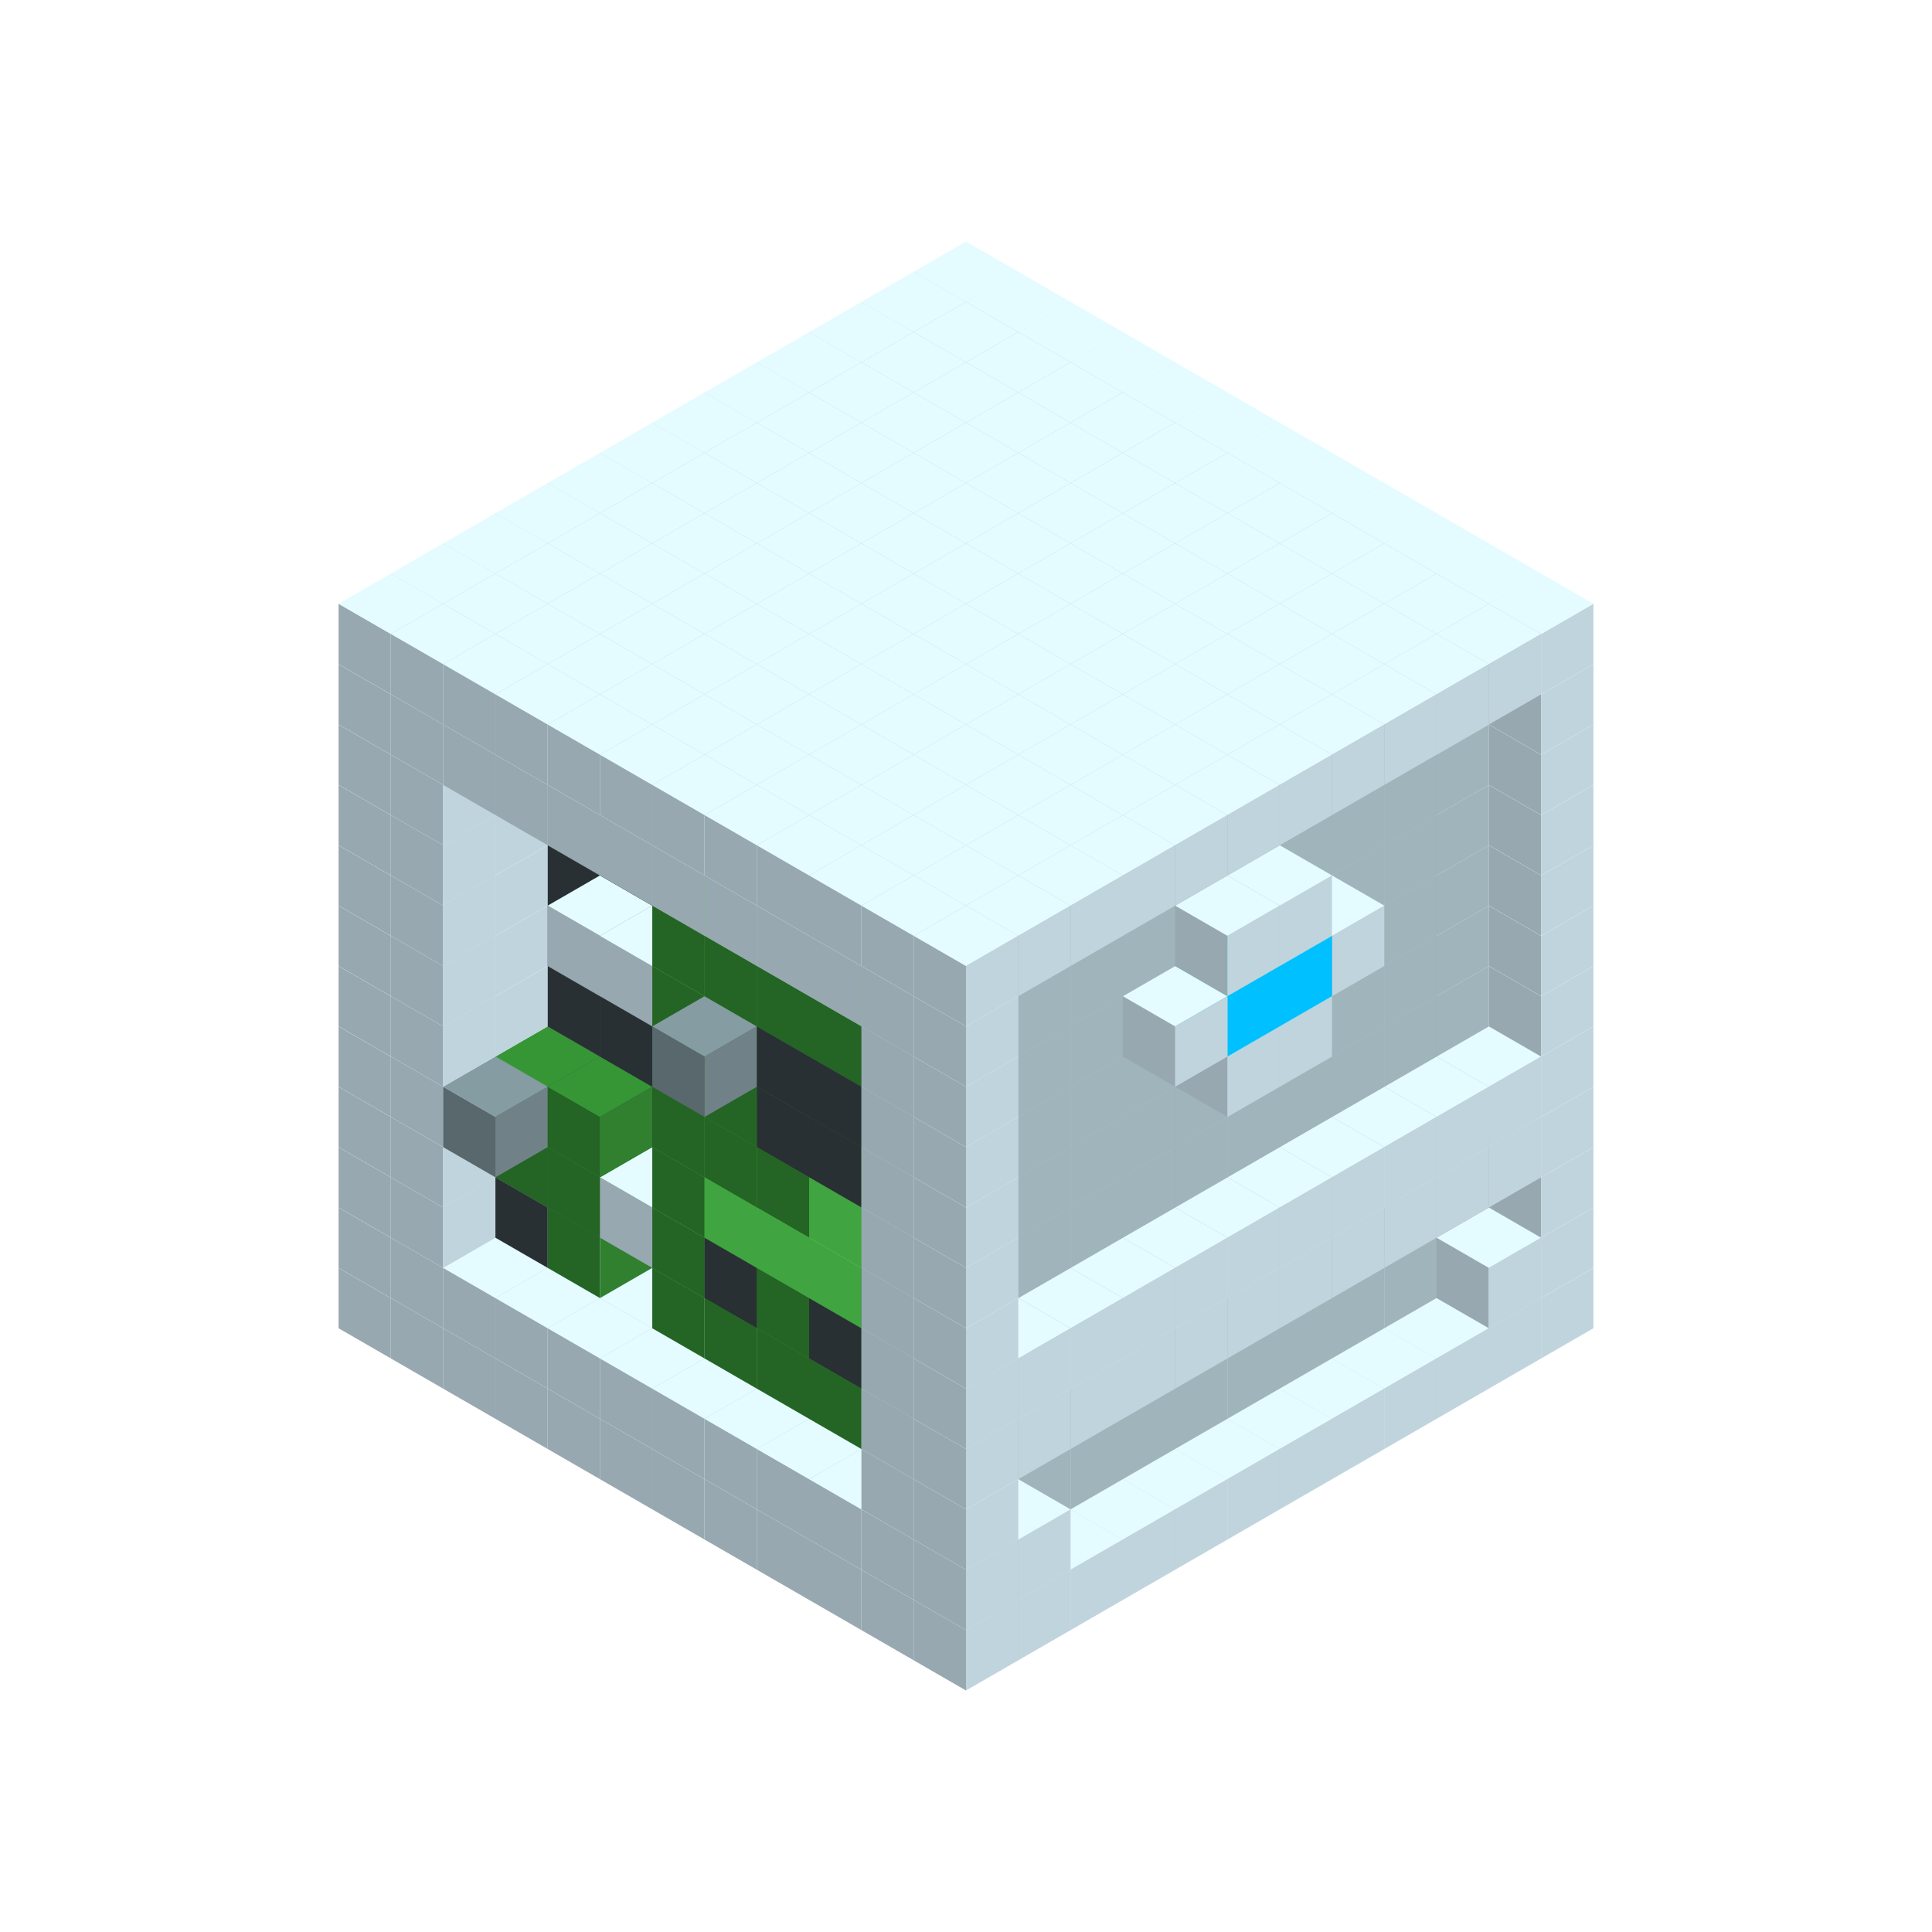 
<svg width='600' height='600' viewBox='4436371 5550000 3200000 3200000' xmlns='http://www.w3.org/2000/svg' xmlns:xlink='http://www.w3.org/1999/xlink'>
<use xlink:href='#v-0x00000129-1' transform='translate(983738,3600000)'/>
<use xlink:href='#v-0x00000129-1' transform='translate(1070341,3650000)'/>
<use xlink:href='#v-0x00000129-1' transform='translate(1156944,3700000)'/>
<use xlink:href='#v-0x00000129-1' transform='translate(1243547,3750000)'/>
<use xlink:href='#v-0x00000129-1' transform='translate(1330150,3800000)'/>
<use xlink:href='#v-0x00000129-1' transform='translate(1416753,3850000)'/>
<use xlink:href='#v-0x00000129-1' transform='translate(1503356,3900000)'/>
<use xlink:href='#v-0x00000129-1' transform='translate(1589959,3950000)'/>
<use xlink:href='#v-0x00000129-1' transform='translate(1676562,4000000)'/>
<use xlink:href='#v-0x00000129-1' transform='translate(1763165,4050000)'/>
<use xlink:href='#v-0x00000129-1' transform='translate(1849768,4100000)'/>
<use xlink:href='#v-0x00000129-1' transform='translate(2889004,3600000)'/>
<use xlink:href='#v-0x00000129-1' transform='translate(2802401,3650000)'/>
<use xlink:href='#v-0x00000129-1' transform='translate(2715798,3700000)'/>
<use xlink:href='#v-0x00000129-1' transform='translate(2629195,3750000)'/>
<use xlink:href='#v-0x00000129-1' transform='translate(2542592,3800000)'/>
<use xlink:href='#v-0x00000129-1' transform='translate(2455989,3850000)'/>
<use xlink:href='#v-0x00000129-1' transform='translate(2369386,3900000)'/>
<use xlink:href='#v-0x00000129-1' transform='translate(2282783,3950000)'/>
<use xlink:href='#v-0x00000129-1' transform='translate(2196180,4000000)'/>
<use xlink:href='#v-0x00000129-1' transform='translate(2109577,4050000)'/>
<use xlink:href='#v-0x00000129-1' transform='translate(2022974,4100000)'/>
<use xlink:href='#v-0x00000129-1' transform='translate(1936371,4150000)'/>
<use xlink:href='#v-0x00000129-1' transform='translate(983738,3500000)'/>
<use xlink:href='#v-0x00000129-1' transform='translate(1156944,3500000)'/>
<use xlink:href='#v-0x00000129-1' transform='translate(1070341,3550000)'/>
<use xlink:href='#v-0x00000129-1' transform='translate(1243547,3550000)'/>
<use xlink:href='#v-0x00000129-1' transform='translate(1156944,3600000)'/>
<use xlink:href='#v-0x00000129-1' transform='translate(1330150,3600000)'/>
<use xlink:href='#v-0x00000129-1' transform='translate(1243547,3650000)'/>
<use xlink:href='#v-0x00000129-1' transform='translate(1416753,3650000)'/>
<use xlink:href='#v-0x00000129-1' transform='translate(1330150,3700000)'/>
<use xlink:href='#v-0x00000129-1' transform='translate(1503356,3700000)'/>
<use xlink:href='#v-0x00000129-1' transform='translate(1416753,3750000)'/>
<use xlink:href='#v-0x00000129-1' transform='translate(1589959,3750000)'/>
<use xlink:href='#v-0x00000129-1' transform='translate(1503356,3800000)'/>
<use xlink:href='#v-0x00000129-1' transform='translate(1676562,3800000)'/>
<use xlink:href='#v-0x00000129-1' transform='translate(1589959,3850000)'/>
<use xlink:href='#v-0x00000129-1' transform='translate(1763165,3850000)'/>
<use xlink:href='#v-0x00000129-1' transform='translate(1676562,3900000)'/>
<use xlink:href='#v-0x00000129-1' transform='translate(1849768,3900000)'/>
<use xlink:href='#v-0x00000129-1' transform='translate(1763165,3950000)'/>
<use xlink:href='#v-0x00000129-2' transform='translate(2715798,3500000)'/>
<use xlink:href='#v-0x00000129-2' transform='translate(2629195,3550000)'/>
<use xlink:href='#v-0x00000129-2' transform='translate(2542592,3600000)'/>
<use xlink:href='#v-0x00000129-2' transform='translate(2455989,3650000)'/>
<use xlink:href='#v-0x00000129-2' transform='translate(2369386,3700000)'/>
<use xlink:href='#v-0x00000129-2' transform='translate(2282783,3750000)'/>
<use xlink:href='#v-0x00000129-2' transform='translate(2196180,3800000)'/>
<use xlink:href='#v-0x00000129-2' transform='translate(2109577,3850000)'/>
<use xlink:href='#v-0x00000129-2' transform='translate(2022974,3900000)'/>
<use xlink:href='#v-0x00000129-1' transform='translate(1936371,3950000)'/>
<use xlink:href='#v-0x00000129-1' transform='translate(1849768,4000000)'/>
<use xlink:href='#v-0x00000129-1' transform='translate(2889004,3500000)'/>
<use xlink:href='#v-0x00000129-1' transform='translate(2802401,3550000)'/>
<use xlink:href='#v-0x00000129-1' transform='translate(2022974,4000000)'/>
<use xlink:href='#v-0x00000129-1' transform='translate(1936371,4050000)'/>
<use xlink:href='#v-0x00000129-1' transform='translate(983738,3400000)'/>
<use xlink:href='#v-0x00000129-1' transform='translate(1156944,3400000)'/>
<use xlink:href='#v-0x00000129-1' transform='translate(1070341,3450000)'/>
<use xlink:href='#v-0x00000129-6' transform='translate(1330150,3400000)'/>
<use xlink:href='#v-0x00000129-6' transform='translate(1243547,3450000)'/>
<use xlink:href='#v-0x00000129-6' transform='translate(1416753,3450000)'/>
<use xlink:href='#v-0x00000129-4' transform='translate(1330150,3500000)'/>
<use xlink:href='#v-0x00000129-6' transform='translate(1503356,3500000)'/>
<use xlink:href='#v-0x00000129-6' transform='translate(1589959,3550000)'/>
<use xlink:href='#v-0x00000129-4' transform='translate(1503356,3600000)'/>
<use xlink:href='#v-0x00000129-6' transform='translate(1676562,3600000)'/>
<use xlink:href='#v-0x00000129-4' transform='translate(1589959,3650000)'/>
<use xlink:href='#v-0x00000129-6' transform='translate(1763165,3650000)'/>
<use xlink:href='#v-0x00000129-4' transform='translate(1676562,3700000)'/>
<use xlink:href='#v-0x00000129-6' transform='translate(1849768,3700000)'/>
<use xlink:href='#v-0x00000129-4' transform='translate(1763165,3750000)'/>
<use xlink:href='#v-0x00000129-6' transform='translate(1936371,3750000)'/>
<use xlink:href='#v-0x00000129-4' transform='translate(1849768,3800000)'/>
<use xlink:href='#v-0x00000129-2' transform='translate(2715798,3400000)'/>
<use xlink:href='#v-0x00000129-2' transform='translate(2629195,3450000)'/>
<use xlink:href='#v-0x00000129-2' transform='translate(2542592,3500000)'/>
<use xlink:href='#v-0x00000129-2' transform='translate(2455989,3550000)'/>
<use xlink:href='#v-0x00000129-2' transform='translate(2369386,3600000)'/>
<use xlink:href='#v-0x00000129-2' transform='translate(2282783,3650000)'/>
<use xlink:href='#v-0x00000129-2' transform='translate(2196180,3700000)'/>
<use xlink:href='#v-0x00000129-2' transform='translate(2109577,3750000)'/>
<use xlink:href='#v-0x00000129-2' transform='translate(2022974,3800000)'/>
<use xlink:href='#v-0x00000129-1' transform='translate(1936371,3850000)'/>
<use xlink:href='#v-0x00000129-1' transform='translate(1849768,3900000)'/>
<use xlink:href='#v-0x00000129-1' transform='translate(2889004,3400000)'/>
<use xlink:href='#v-0x00000129-1' transform='translate(1936371,3950000)'/>
<use xlink:href='#v-0x00000129-1' transform='translate(983738,3300000)'/>
<use xlink:href='#v-0x00000129-1' transform='translate(1156944,3300000)'/>
<use xlink:href='#v-0x00000129-1' transform='translate(1070341,3350000)'/>
<use xlink:href='#v-0x00000129-6' transform='translate(1330150,3300000)'/>
<use xlink:href='#v-0x00000129-4' transform='translate(1243547,3350000)'/>
<use xlink:href='#v-0x00000129-6' transform='translate(1416753,3350000)'/>
<use xlink:href='#v-0x00000129-4' transform='translate(1330150,3400000)'/>
<use xlink:href='#v-0x00000129-6' transform='translate(1503356,3400000)'/>
<use xlink:href='#v-0x00000129-8' transform='translate(1416753,3450000)'/>
<use xlink:href='#v-0x00000129-6' transform='translate(1589959,3450000)'/>
<use xlink:href='#v-0x00000129-4' transform='translate(1503356,3500000)'/>
<use xlink:href='#v-0x00000129-6' transform='translate(1676562,3500000)'/>
<use xlink:href='#v-0x00000129-6' transform='translate(1589959,3550000)'/>
<use xlink:href='#v-0x00000129-6' transform='translate(1763165,3550000)'/>
<use xlink:href='#v-0x00000129-4' transform='translate(1676562,3600000)'/>
<use xlink:href='#v-0x00000129-6' transform='translate(1849768,3600000)'/>
<use xlink:href='#v-0x00000129-6' transform='translate(1763165,3650000)'/>
<use xlink:href='#v-0x00000129-6' transform='translate(1936371,3650000)'/>
<use xlink:href='#v-0x00000129-4' transform='translate(1849768,3700000)'/>
<use xlink:href='#v-0x00000129-2' transform='translate(2715798,3300000)'/>
<use xlink:href='#v-0x00000129-2' transform='translate(2629195,3350000)'/>
<use xlink:href='#v-0x00000129-2' transform='translate(2542592,3400000)'/>
<use xlink:href='#v-0x00000129-2' transform='translate(2455989,3450000)'/>
<use xlink:href='#v-0x00000129-2' transform='translate(2369386,3500000)'/>
<use xlink:href='#v-0x00000129-2' transform='translate(2282783,3550000)'/>
<use xlink:href='#v-0x00000129-2' transform='translate(2196180,3600000)'/>
<use xlink:href='#v-0x00000129-2' transform='translate(2109577,3650000)'/>
<use xlink:href='#v-0x00000129-2' transform='translate(2022974,3700000)'/>
<use xlink:href='#v-0x00000129-1' transform='translate(1936371,3750000)'/>
<use xlink:href='#v-0x00000129-1' transform='translate(1849768,3800000)'/>
<use xlink:href='#v-0x00000129-1' transform='translate(2889004,3300000)'/>
<use xlink:href='#v-0x00000129-1' transform='translate(2802401,3350000)'/>
<use xlink:href='#v-0x00000129-1' transform='translate(2715798,3400000)'/>
<use xlink:href='#v-0x00000129-1' transform='translate(2629195,3450000)'/>
<use xlink:href='#v-0x00000129-1' transform='translate(2542592,3500000)'/>
<use xlink:href='#v-0x00000129-1' transform='translate(2455989,3550000)'/>
<use xlink:href='#v-0x00000129-1' transform='translate(2369386,3600000)'/>
<use xlink:href='#v-0x00000129-1' transform='translate(2282783,3650000)'/>
<use xlink:href='#v-0x00000129-1' transform='translate(2196180,3700000)'/>
<use xlink:href='#v-0x00000129-1' transform='translate(2109577,3750000)'/>
<use xlink:href='#v-0x00000129-1' transform='translate(2022974,3800000)'/>
<use xlink:href='#v-0x00000129-1' transform='translate(1936371,3850000)'/>
<use xlink:href='#v-0x00000129-1' transform='translate(983738,3200000)'/>
<use xlink:href='#v-0x00000129-1' transform='translate(1156944,3200000)'/>
<use xlink:href='#v-0x00000129-1' transform='translate(1070341,3250000)'/>
<use xlink:href='#v-0x00000129-6' transform='translate(1330150,3200000)'/>
<use xlink:href='#v-0x00000129-4' transform='translate(1243547,3250000)'/>
<use xlink:href='#v-0x00000129-7' transform='translate(1156944,3300000)'/>
<use xlink:href='#v-0x00000129-6' transform='translate(1416753,3250000)'/>
<use xlink:href='#v-0x00000129-4' transform='translate(1330150,3300000)'/>
<use xlink:href='#v-0x00000129-6' transform='translate(1503356,3300000)'/>
<use xlink:href='#v-0x00000129-6' transform='translate(1589959,3350000)'/>
<use xlink:href='#v-0x00000129-4' transform='translate(1503356,3400000)'/>
<use xlink:href='#v-0x00000129-6' transform='translate(1676562,3400000)'/>
<use xlink:href='#v-0x00000129-5' transform='translate(1589959,3450000)'/>
<use xlink:href='#v-0x00000129-6' transform='translate(1763165,3450000)'/>
<use xlink:href='#v-0x00000129-5' transform='translate(1676562,3500000)'/>
<use xlink:href='#v-0x00000129-6' transform='translate(1849768,3500000)'/>
<use xlink:href='#v-0x00000129-5' transform='translate(1763165,3550000)'/>
<use xlink:href='#v-0x00000129-6' transform='translate(1936371,3550000)'/>
<use xlink:href='#v-0x00000129-4' transform='translate(1849768,3600000)'/>
<use xlink:href='#v-0x00000129-2' transform='translate(2715798,3200000)'/>
<use xlink:href='#v-0x00000129-2' transform='translate(2629195,3250000)'/>
<use xlink:href='#v-0x00000129-2' transform='translate(2542592,3300000)'/>
<use xlink:href='#v-0x00000129-2' transform='translate(2455989,3350000)'/>
<use xlink:href='#v-0x00000129-2' transform='translate(2369386,3400000)'/>
<use xlink:href='#v-0x00000129-2' transform='translate(2282783,3450000)'/>
<use xlink:href='#v-0x00000129-2' transform='translate(2196180,3500000)'/>
<use xlink:href='#v-0x00000129-2' transform='translate(2109577,3550000)'/>
<use xlink:href='#v-0x00000129-2' transform='translate(2022974,3600000)'/>
<use xlink:href='#v-0x00000129-1' transform='translate(1936371,3650000)'/>
<use xlink:href='#v-0x00000129-1' transform='translate(1849768,3700000)'/>
<use xlink:href='#v-0x00000129-1' transform='translate(2889004,3200000)'/>
<use xlink:href='#v-0x00000129-1' transform='translate(2802401,3250000)'/>
<use xlink:href='#v-0x00000129-1' transform='translate(2715798,3300000)'/>
<use xlink:href='#v-0x00000129-1' transform='translate(2629195,3350000)'/>
<use xlink:href='#v-0x00000129-1' transform='translate(2542592,3400000)'/>
<use xlink:href='#v-0x00000129-1' transform='translate(2455989,3450000)'/>
<use xlink:href='#v-0x00000129-1' transform='translate(2369386,3500000)'/>
<use xlink:href='#v-0x00000129-1' transform='translate(2282783,3550000)'/>
<use xlink:href='#v-0x00000129-1' transform='translate(2196180,3600000)'/>
<use xlink:href='#v-0x00000129-1' transform='translate(2109577,3650000)'/>
<use xlink:href='#v-0x00000129-1' transform='translate(2022974,3700000)'/>
<use xlink:href='#v-0x00000129-1' transform='translate(1936371,3750000)'/>
<use xlink:href='#v-0x00000129-1' transform='translate(983738,3100000)'/>
<use xlink:href='#v-0x00000129-1' transform='translate(1156944,3100000)'/>
<use xlink:href='#v-0x00000129-1' transform='translate(1070341,3150000)'/>
<use xlink:href='#v-0x00000129-6' transform='translate(1330150,3100000)'/>
<use xlink:href='#v-0x00000129-6' transform='translate(1416753,3150000)'/>
<use xlink:href='#v-0x00000129-6' transform='translate(1503356,3200000)'/>
<use xlink:href='#v-0x00000129-6' transform='translate(1589959,3250000)'/>
<use xlink:href='#v-0x00000129-4' transform='translate(1503356,3300000)'/>
<use xlink:href='#v-0x00000129-6' transform='translate(1676562,3300000)'/>
<use xlink:href='#v-0x00000129-4' transform='translate(1589959,3350000)'/>
<use xlink:href='#v-0x00000129-6' transform='translate(1763165,3350000)'/>
<use xlink:href='#v-0x00000129-4' transform='translate(1676562,3400000)'/>
<use xlink:href='#v-0x00000129-6' transform='translate(1849768,3400000)'/>
<use xlink:href='#v-0x00000129-5' transform='translate(1763165,3450000)'/>
<use xlink:href='#v-0x00000129-6' transform='translate(1936371,3450000)'/>
<use xlink:href='#v-0x00000129-4' transform='translate(1849768,3500000)'/>
<use xlink:href='#v-0x00000129-2' transform='translate(2715798,3100000)'/>
<use xlink:href='#v-0x00000129-2' transform='translate(2629195,3150000)'/>
<use xlink:href='#v-0x00000129-2' transform='translate(2542592,3200000)'/>
<use xlink:href='#v-0x00000129-2' transform='translate(2455989,3250000)'/>
<use xlink:href='#v-0x00000129-2' transform='translate(2369386,3300000)'/>
<use xlink:href='#v-0x00000129-2' transform='translate(2282783,3350000)'/>
<use xlink:href='#v-0x00000129-2' transform='translate(2196180,3400000)'/>
<use xlink:href='#v-0x00000129-2' transform='translate(2109577,3450000)'/>
<use xlink:href='#v-0x00000129-2' transform='translate(2022974,3500000)'/>
<use xlink:href='#v-0x00000129-1' transform='translate(1936371,3550000)'/>
<use xlink:href='#v-0x00000129-1' transform='translate(1849768,3600000)'/>
<use xlink:href='#v-0x00000129-1' transform='translate(2889004,3100000)'/>
<use xlink:href='#v-0x00000129-1' transform='translate(1936371,3650000)'/>
<use xlink:href='#v-0x00000129-1' transform='translate(983738,3000000)'/>
<use xlink:href='#v-0x00000129-1' transform='translate(1156944,3000000)'/>
<use xlink:href='#v-0x00000129-1' transform='translate(1070341,3050000)'/>
<use xlink:href='#v-0x00000129-6' transform='translate(1330150,3000000)'/>
<use xlink:href='#v-0x00000129-6' transform='translate(1416753,3050000)'/>
<use xlink:href='#v-0x00000129-6' transform='translate(1503356,3100000)'/>
<use xlink:href='#v-0x00000129-6' transform='translate(1589959,3150000)'/>
<use xlink:href='#v-0x00000129-4' transform='translate(1503356,3200000)'/>
<use xlink:href='#v-0x00000129-6' transform='translate(1676562,3200000)'/>
<use xlink:href='#v-0x00000129-4' transform='translate(1589959,3250000)'/>
<use xlink:href='#v-0x00000129-6' transform='translate(1763165,3250000)'/>
<use xlink:href='#v-0x00000129-6' transform='translate(1676562,3300000)'/>
<use xlink:href='#v-0x00000129-6' transform='translate(1849768,3300000)'/>
<use xlink:href='#v-0x00000129-6' transform='translate(1763165,3350000)'/>
<use xlink:href='#v-0x00000129-6' transform='translate(1936371,3350000)'/>
<use xlink:href='#v-0x00000129-4' transform='translate(1849768,3400000)'/>
<use xlink:href='#v-0x00000129-2' transform='translate(2715798,3000000)'/>
<use xlink:href='#v-0x00000129-2' transform='translate(2629195,3050000)'/>
<use xlink:href='#v-0x00000129-2' transform='translate(2542592,3100000)'/>
<use xlink:href='#v-0x00000129-2' transform='translate(2455989,3150000)'/>
<use xlink:href='#v-0x00000129-2' transform='translate(2369386,3200000)'/>
<use xlink:href='#v-0x00000129-2' transform='translate(2282783,3250000)'/>
<use xlink:href='#v-0x00000129-2' transform='translate(2196180,3300000)'/>
<use xlink:href='#v-0x00000129-2' transform='translate(2109577,3350000)'/>
<use xlink:href='#v-0x00000129-2' transform='translate(2022974,3400000)'/>
<use xlink:href='#v-0x00000129-1' transform='translate(1936371,3450000)'/>
<use xlink:href='#v-0x00000129-1' transform='translate(1849768,3500000)'/>
<use xlink:href='#v-0x00000129-1' transform='translate(2889004,3000000)'/>
<use xlink:href='#v-0x00000129-1' transform='translate(1936371,3550000)'/>
<use xlink:href='#v-0x00000129-1' transform='translate(983738,2900000)'/>
<use xlink:href='#v-0x00000129-1' transform='translate(1156944,2900000)'/>
<use xlink:href='#v-0x00000129-1' transform='translate(1070341,2950000)'/>
<use xlink:href='#v-0x00000129-6' transform='translate(1330150,2900000)'/>
<use xlink:href='#v-0x00000129-6' transform='translate(1416753,2950000)'/>
<use xlink:href='#v-0x00000129-8' transform='translate(1330150,3000000)'/>
<use xlink:href='#v-0x00000129-6' transform='translate(1503356,3000000)'/>
<use xlink:href='#v-0x00000129-8' transform='translate(1416753,3050000)'/>
<use xlink:href='#v-0x00000129-6' transform='translate(1589959,3050000)'/>
<use xlink:href='#v-0x00000129-4' transform='translate(1503356,3100000)'/>
<use xlink:href='#v-0x00000129-6' transform='translate(1676562,3100000)'/>
<use xlink:href='#v-0x00000129-4' transform='translate(1589959,3150000)'/>
<use xlink:href='#v-0x00000129-7' transform='translate(1503356,3200000)'/>
<use xlink:href='#v-0x00000129-6' transform='translate(1763165,3150000)'/>
<use xlink:href='#v-0x00000129-6' transform='translate(1676562,3200000)'/>
<use xlink:href='#v-0x00000129-6' transform='translate(1849768,3200000)'/>
<use xlink:href='#v-0x00000129-6' transform='translate(1763165,3250000)'/>
<use xlink:href='#v-0x00000129-6' transform='translate(1936371,3250000)'/>
<use xlink:href='#v-0x00000129-4' transform='translate(1849768,3300000)'/>
<use xlink:href='#v-0x00000129-2' transform='translate(2715798,2900000)'/>
<use xlink:href='#v-0x00000129-2' transform='translate(2629195,2950000)'/>
<use xlink:href='#v-0x00000129-2' transform='translate(2542592,3000000)'/>
<use xlink:href='#v-0x00000129-2' transform='translate(2455989,3050000)'/>
<use xlink:href='#v-0x00000129-2' transform='translate(2369386,3100000)'/>
<use xlink:href='#v-0x00000129-2' transform='translate(2282783,3150000)'/>
<use xlink:href='#v-0x00000129-2' transform='translate(2196180,3200000)'/>
<use xlink:href='#v-0x00000129-2' transform='translate(2109577,3250000)'/>
<use xlink:href='#v-0x00000129-2' transform='translate(2022974,3300000)'/>
<use xlink:href='#v-0x00000129-1' transform='translate(1936371,3350000)'/>
<use xlink:href='#v-0x00000129-1' transform='translate(1849768,3400000)'/>
<use xlink:href='#v-0x00000129-1' transform='translate(2889004,2900000)'/>
<use xlink:href='#v-0x00000129-1' transform='translate(2455989,3150000)'/>
<use xlink:href='#v-0x00000129-1' transform='translate(2369386,3200000)'/>
<use xlink:href='#v-0x00000129-1' transform='translate(1936371,3450000)'/>
<use xlink:href='#v-0x00000129-1' transform='translate(983738,2800000)'/>
<use xlink:href='#v-0x00000129-1' transform='translate(1156944,2800000)'/>
<use xlink:href='#v-0x00000129-1' transform='translate(1070341,2850000)'/>
<use xlink:href='#v-0x00000129-6' transform='translate(1330150,2800000)'/>
<use xlink:href='#v-0x00000129-6' transform='translate(1416753,2850000)'/>
<use xlink:href='#v-0x00000129-6' transform='translate(1503356,2900000)'/>
<use xlink:href='#v-0x00000129-6' transform='translate(1589959,2950000)'/>
<use xlink:href='#v-0x00000129-4' transform='translate(1503356,3000000)'/>
<use xlink:href='#v-0x00000129-6' transform='translate(1676562,3000000)'/>
<use xlink:href='#v-0x00000129-4' transform='translate(1589959,3050000)'/>
<use xlink:href='#v-0x00000129-6' transform='translate(1763165,3050000)'/>
<use xlink:href='#v-0x00000129-4' transform='translate(1676562,3100000)'/>
<use xlink:href='#v-0x00000129-6' transform='translate(1849768,3100000)'/>
<use xlink:href='#v-0x00000129-4' transform='translate(1763165,3150000)'/>
<use xlink:href='#v-0x00000129-6' transform='translate(1936371,3150000)'/>
<use xlink:href='#v-0x00000129-4' transform='translate(1849768,3200000)'/>
<use xlink:href='#v-0x00000129-2' transform='translate(2715798,2800000)'/>
<use xlink:href='#v-0x00000129-2' transform='translate(2629195,2850000)'/>
<use xlink:href='#v-0x00000129-2' transform='translate(2542592,2900000)'/>
<use xlink:href='#v-0x00000129-2' transform='translate(2455989,2950000)'/>
<use xlink:href='#v-0x00000129-2' transform='translate(2369386,3000000)'/>
<use xlink:href='#v-0x00000129-2' transform='translate(2282783,3050000)'/>
<use xlink:href='#v-0x00000129-2' transform='translate(2196180,3100000)'/>
<use xlink:href='#v-0x00000129-2' transform='translate(2109577,3150000)'/>
<use xlink:href='#v-0x00000129-2' transform='translate(2022974,3200000)'/>
<use xlink:href='#v-0x00000129-1' transform='translate(1936371,3250000)'/>
<use xlink:href='#v-0x00000129-1' transform='translate(1849768,3300000)'/>
<use xlink:href='#v-0x00000129-1' transform='translate(2889004,2800000)'/>
<use xlink:href='#v-0x00000129-1' transform='translate(2542592,3000000)'/>
<use xlink:href='#v-0x00000129-3' transform='translate(2455989,3050000)'/>
<use xlink:href='#v-0x00000129-3' transform='translate(2369386,3100000)'/>
<use xlink:href='#v-0x00000129-1' transform='translate(2282783,3150000)'/>
<use xlink:href='#v-0x00000129-1' transform='translate(1936371,3350000)'/>
<use xlink:href='#v-0x00000129-1' transform='translate(983738,2700000)'/>
<use xlink:href='#v-0x00000129-1' transform='translate(1156944,2700000)'/>
<use xlink:href='#v-0x00000129-1' transform='translate(1070341,2750000)'/>
<use xlink:href='#v-0x00000129-6' transform='translate(1330150,2700000)'/>
<use xlink:href='#v-0x00000129-6' transform='translate(1416753,2750000)'/>
<use xlink:href='#v-0x00000129-6' transform='translate(1503356,2800000)'/>
<use xlink:href='#v-0x00000129-6' transform='translate(1589959,2850000)'/>
<use xlink:href='#v-0x00000129-6' transform='translate(1676562,2900000)'/>
<use xlink:href='#v-0x00000129-6' transform='translate(1763165,2950000)'/>
<use xlink:href='#v-0x00000129-6' transform='translate(1849768,3000000)'/>
<use xlink:href='#v-0x00000129-6' transform='translate(1936371,3050000)'/>
<use xlink:href='#v-0x00000129-2' transform='translate(2715798,2700000)'/>
<use xlink:href='#v-0x00000129-2' transform='translate(2629195,2750000)'/>
<use xlink:href='#v-0x00000129-2' transform='translate(2542592,2800000)'/>
<use xlink:href='#v-0x00000129-2' transform='translate(2455989,2850000)'/>
<use xlink:href='#v-0x00000129-2' transform='translate(2369386,2900000)'/>
<use xlink:href='#v-0x00000129-2' transform='translate(2282783,2950000)'/>
<use xlink:href='#v-0x00000129-2' transform='translate(2196180,3000000)'/>
<use xlink:href='#v-0x00000129-2' transform='translate(2109577,3050000)'/>
<use xlink:href='#v-0x00000129-2' transform='translate(2022974,3100000)'/>
<use xlink:href='#v-0x00000129-1' transform='translate(1936371,3150000)'/>
<use xlink:href='#v-0x00000129-1' transform='translate(1849768,3200000)'/>
<use xlink:href='#v-0x00000129-1' transform='translate(2889004,2700000)'/>
<use xlink:href='#v-0x00000129-1' transform='translate(2455989,2950000)'/>
<use xlink:href='#v-0x00000129-1' transform='translate(2369386,3000000)'/>
<use xlink:href='#v-0x00000129-1' transform='translate(1936371,3250000)'/>
<use xlink:href='#v-0x00000129-1' transform='translate(983738,2600000)'/>
<use xlink:href='#v-0x00000129-1' transform='translate(1156944,2600000)'/>
<use xlink:href='#v-0x00000129-1' transform='translate(1070341,2650000)'/>
<use xlink:href='#v-0x00000129-1' transform='translate(1243547,2650000)'/>
<use xlink:href='#v-0x00000129-1' transform='translate(1156944,2700000)'/>
<use xlink:href='#v-0x00000129-1' transform='translate(1330150,2700000)'/>
<use xlink:href='#v-0x00000129-1' transform='translate(1243547,2750000)'/>
<use xlink:href='#v-0x00000129-1' transform='translate(1416753,2750000)'/>
<use xlink:href='#v-0x00000129-1' transform='translate(1330150,2800000)'/>
<use xlink:href='#v-0x00000129-1' transform='translate(1503356,2800000)'/>
<use xlink:href='#v-0x00000129-1' transform='translate(1416753,2850000)'/>
<use xlink:href='#v-0x00000129-1' transform='translate(1589959,2850000)'/>
<use xlink:href='#v-0x00000129-1' transform='translate(1503356,2900000)'/>
<use xlink:href='#v-0x00000129-1' transform='translate(1676562,2900000)'/>
<use xlink:href='#v-0x00000129-1' transform='translate(1589959,2950000)'/>
<use xlink:href='#v-0x00000129-1' transform='translate(1763165,2950000)'/>
<use xlink:href='#v-0x00000129-1' transform='translate(1676562,3000000)'/>
<use xlink:href='#v-0x00000129-1' transform='translate(1849768,3000000)'/>
<use xlink:href='#v-0x00000129-1' transform='translate(1763165,3050000)'/>
<use xlink:href='#v-0x00000129-2' transform='translate(2715798,2600000)'/>
<use xlink:href='#v-0x00000129-2' transform='translate(2629195,2650000)'/>
<use xlink:href='#v-0x00000129-2' transform='translate(2542592,2700000)'/>
<use xlink:href='#v-0x00000129-2' transform='translate(2455989,2750000)'/>
<use xlink:href='#v-0x00000129-2' transform='translate(2369386,2800000)'/>
<use xlink:href='#v-0x00000129-2' transform='translate(2282783,2850000)'/>
<use xlink:href='#v-0x00000129-2' transform='translate(2196180,2900000)'/>
<use xlink:href='#v-0x00000129-2' transform='translate(2109577,2950000)'/>
<use xlink:href='#v-0x00000129-2' transform='translate(2022974,3000000)'/>
<use xlink:href='#v-0x00000129-1' transform='translate(1936371,3050000)'/>
<use xlink:href='#v-0x00000129-1' transform='translate(1849768,3100000)'/>
<use xlink:href='#v-0x00000129-1' transform='translate(2889004,2600000)'/>
<use xlink:href='#v-0x00000129-1' transform='translate(1936371,3150000)'/>
<use xlink:href='#v-0x00000129-1' transform='translate(1936371,1950000)'/>
<use xlink:href='#v-0x00000129-1' transform='translate(1849768,2000000)'/>
<use xlink:href='#v-0x00000129-1' transform='translate(1763165,2050000)'/>
<use xlink:href='#v-0x00000129-1' transform='translate(1676562,2100000)'/>
<use xlink:href='#v-0x00000129-1' transform='translate(1589959,2150000)'/>
<use xlink:href='#v-0x00000129-1' transform='translate(1503356,2200000)'/>
<use xlink:href='#v-0x00000129-1' transform='translate(1416753,2250000)'/>
<use xlink:href='#v-0x00000129-1' transform='translate(1330150,2300000)'/>
<use xlink:href='#v-0x00000129-1' transform='translate(1243547,2350000)'/>
<use xlink:href='#v-0x00000129-1' transform='translate(1156944,2400000)'/>
<use xlink:href='#v-0x00000129-1' transform='translate(1070341,2450000)'/>
<use xlink:href='#v-0x00000129-1' transform='translate(983738,2500000)'/>
<use xlink:href='#v-0x00000129-1' transform='translate(2022974,2000000)'/>
<use xlink:href='#v-0x00000129-1' transform='translate(1936371,2050000)'/>
<use xlink:href='#v-0x00000129-1' transform='translate(1849768,2100000)'/>
<use xlink:href='#v-0x00000129-1' transform='translate(1763165,2150000)'/>
<use xlink:href='#v-0x00000129-1' transform='translate(1676562,2200000)'/>
<use xlink:href='#v-0x00000129-1' transform='translate(1589959,2250000)'/>
<use xlink:href='#v-0x00000129-1' transform='translate(1503356,2300000)'/>
<use xlink:href='#v-0x00000129-1' transform='translate(1416753,2350000)'/>
<use xlink:href='#v-0x00000129-1' transform='translate(1330150,2400000)'/>
<use xlink:href='#v-0x00000129-1' transform='translate(1243547,2450000)'/>
<use xlink:href='#v-0x00000129-1' transform='translate(1156944,2500000)'/>
<use xlink:href='#v-0x00000129-1' transform='translate(1070341,2550000)'/>
<use xlink:href='#v-0x00000129-1' transform='translate(2109577,2050000)'/>
<use xlink:href='#v-0x00000129-1' transform='translate(2022974,2100000)'/>
<use xlink:href='#v-0x00000129-1' transform='translate(1936371,2150000)'/>
<use xlink:href='#v-0x00000129-1' transform='translate(1849768,2200000)'/>
<use xlink:href='#v-0x00000129-1' transform='translate(1763165,2250000)'/>
<use xlink:href='#v-0x00000129-1' transform='translate(1676562,2300000)'/>
<use xlink:href='#v-0x00000129-1' transform='translate(1589959,2350000)'/>
<use xlink:href='#v-0x00000129-1' transform='translate(1503356,2400000)'/>
<use xlink:href='#v-0x00000129-1' transform='translate(1416753,2450000)'/>
<use xlink:href='#v-0x00000129-1' transform='translate(1330150,2500000)'/>
<use xlink:href='#v-0x00000129-1' transform='translate(1243547,2550000)'/>
<use xlink:href='#v-0x00000129-1' transform='translate(1156944,2600000)'/>
<use xlink:href='#v-0x00000129-1' transform='translate(2196180,2100000)'/>
<use xlink:href='#v-0x00000129-1' transform='translate(2109577,2150000)'/>
<use xlink:href='#v-0x00000129-1' transform='translate(2022974,2200000)'/>
<use xlink:href='#v-0x00000129-1' transform='translate(1936371,2250000)'/>
<use xlink:href='#v-0x00000129-1' transform='translate(1849768,2300000)'/>
<use xlink:href='#v-0x00000129-1' transform='translate(1763165,2350000)'/>
<use xlink:href='#v-0x00000129-1' transform='translate(1676562,2400000)'/>
<use xlink:href='#v-0x00000129-1' transform='translate(1589959,2450000)'/>
<use xlink:href='#v-0x00000129-1' transform='translate(1503356,2500000)'/>
<use xlink:href='#v-0x00000129-1' transform='translate(1416753,2550000)'/>
<use xlink:href='#v-0x00000129-1' transform='translate(1330150,2600000)'/>
<use xlink:href='#v-0x00000129-1' transform='translate(1243547,2650000)'/>
<use xlink:href='#v-0x00000129-1' transform='translate(2282783,2150000)'/>
<use xlink:href='#v-0x00000129-1' transform='translate(2196180,2200000)'/>
<use xlink:href='#v-0x00000129-1' transform='translate(2109577,2250000)'/>
<use xlink:href='#v-0x00000129-1' transform='translate(2022974,2300000)'/>
<use xlink:href='#v-0x00000129-1' transform='translate(1936371,2350000)'/>
<use xlink:href='#v-0x00000129-1' transform='translate(1849768,2400000)'/>
<use xlink:href='#v-0x00000129-1' transform='translate(1763165,2450000)'/>
<use xlink:href='#v-0x00000129-1' transform='translate(1676562,2500000)'/>
<use xlink:href='#v-0x00000129-1' transform='translate(1589959,2550000)'/>
<use xlink:href='#v-0x00000129-1' transform='translate(1503356,2600000)'/>
<use xlink:href='#v-0x00000129-1' transform='translate(1416753,2650000)'/>
<use xlink:href='#v-0x00000129-1' transform='translate(1330150,2700000)'/>
<use xlink:href='#v-0x00000129-1' transform='translate(2369386,2200000)'/>
<use xlink:href='#v-0x00000129-1' transform='translate(2282783,2250000)'/>
<use xlink:href='#v-0x00000129-1' transform='translate(2196180,2300000)'/>
<use xlink:href='#v-0x00000129-1' transform='translate(2109577,2350000)'/>
<use xlink:href='#v-0x00000129-1' transform='translate(2022974,2400000)'/>
<use xlink:href='#v-0x00000129-1' transform='translate(1936371,2450000)'/>
<use xlink:href='#v-0x00000129-1' transform='translate(1849768,2500000)'/>
<use xlink:href='#v-0x00000129-1' transform='translate(1763165,2550000)'/>
<use xlink:href='#v-0x00000129-1' transform='translate(1676562,2600000)'/>
<use xlink:href='#v-0x00000129-1' transform='translate(1589959,2650000)'/>
<use xlink:href='#v-0x00000129-1' transform='translate(1503356,2700000)'/>
<use xlink:href='#v-0x00000129-1' transform='translate(1416753,2750000)'/>
<use xlink:href='#v-0x00000129-1' transform='translate(2455989,2250000)'/>
<use xlink:href='#v-0x00000129-1' transform='translate(2369386,2300000)'/>
<use xlink:href='#v-0x00000129-1' transform='translate(2282783,2350000)'/>
<use xlink:href='#v-0x00000129-1' transform='translate(2196180,2400000)'/>
<use xlink:href='#v-0x00000129-1' transform='translate(2109577,2450000)'/>
<use xlink:href='#v-0x00000129-1' transform='translate(2022974,2500000)'/>
<use xlink:href='#v-0x00000129-1' transform='translate(1936371,2550000)'/>
<use xlink:href='#v-0x00000129-1' transform='translate(1849768,2600000)'/>
<use xlink:href='#v-0x00000129-1' transform='translate(1763165,2650000)'/>
<use xlink:href='#v-0x00000129-1' transform='translate(1676562,2700000)'/>
<use xlink:href='#v-0x00000129-1' transform='translate(1589959,2750000)'/>
<use xlink:href='#v-0x00000129-1' transform='translate(1503356,2800000)'/>
<use xlink:href='#v-0x00000129-1' transform='translate(2542592,2300000)'/>
<use xlink:href='#v-0x00000129-1' transform='translate(2455989,2350000)'/>
<use xlink:href='#v-0x00000129-1' transform='translate(2369386,2400000)'/>
<use xlink:href='#v-0x00000129-1' transform='translate(2282783,2450000)'/>
<use xlink:href='#v-0x00000129-1' transform='translate(2196180,2500000)'/>
<use xlink:href='#v-0x00000129-1' transform='translate(2109577,2550000)'/>
<use xlink:href='#v-0x00000129-1' transform='translate(2022974,2600000)'/>
<use xlink:href='#v-0x00000129-1' transform='translate(1936371,2650000)'/>
<use xlink:href='#v-0x00000129-1' transform='translate(1849768,2700000)'/>
<use xlink:href='#v-0x00000129-1' transform='translate(1763165,2750000)'/>
<use xlink:href='#v-0x00000129-1' transform='translate(1676562,2800000)'/>
<use xlink:href='#v-0x00000129-1' transform='translate(1589959,2850000)'/>
<use xlink:href='#v-0x00000129-1' transform='translate(2629195,2350000)'/>
<use xlink:href='#v-0x00000129-1' transform='translate(2542592,2400000)'/>
<use xlink:href='#v-0x00000129-1' transform='translate(2455989,2450000)'/>
<use xlink:href='#v-0x00000129-1' transform='translate(2369386,2500000)'/>
<use xlink:href='#v-0x00000129-1' transform='translate(2282783,2550000)'/>
<use xlink:href='#v-0x00000129-1' transform='translate(2196180,2600000)'/>
<use xlink:href='#v-0x00000129-1' transform='translate(2109577,2650000)'/>
<use xlink:href='#v-0x00000129-1' transform='translate(2022974,2700000)'/>
<use xlink:href='#v-0x00000129-1' transform='translate(1936371,2750000)'/>
<use xlink:href='#v-0x00000129-1' transform='translate(1849768,2800000)'/>
<use xlink:href='#v-0x00000129-1' transform='translate(1763165,2850000)'/>
<use xlink:href='#v-0x00000129-1' transform='translate(1676562,2900000)'/>
<use xlink:href='#v-0x00000129-1' transform='translate(2715798,2400000)'/>
<use xlink:href='#v-0x00000129-1' transform='translate(2629195,2450000)'/>
<use xlink:href='#v-0x00000129-1' transform='translate(2542592,2500000)'/>
<use xlink:href='#v-0x00000129-1' transform='translate(2455989,2550000)'/>
<use xlink:href='#v-0x00000129-1' transform='translate(2369386,2600000)'/>
<use xlink:href='#v-0x00000129-1' transform='translate(2282783,2650000)'/>
<use xlink:href='#v-0x00000129-1' transform='translate(2196180,2700000)'/>
<use xlink:href='#v-0x00000129-1' transform='translate(2109577,2750000)'/>
<use xlink:href='#v-0x00000129-1' transform='translate(2022974,2800000)'/>
<use xlink:href='#v-0x00000129-1' transform='translate(1936371,2850000)'/>
<use xlink:href='#v-0x00000129-1' transform='translate(1849768,2900000)'/>
<use xlink:href='#v-0x00000129-1' transform='translate(1763165,2950000)'/>
<use xlink:href='#v-0x00000129-1' transform='translate(2802401,2450000)'/>
<use xlink:href='#v-0x00000129-1' transform='translate(2715798,2500000)'/>
<use xlink:href='#v-0x00000129-1' transform='translate(2629195,2550000)'/>
<use xlink:href='#v-0x00000129-1' transform='translate(2542592,2600000)'/>
<use xlink:href='#v-0x00000129-1' transform='translate(2455989,2650000)'/>
<use xlink:href='#v-0x00000129-1' transform='translate(2369386,2700000)'/>
<use xlink:href='#v-0x00000129-1' transform='translate(2282783,2750000)'/>
<use xlink:href='#v-0x00000129-1' transform='translate(2196180,2800000)'/>
<use xlink:href='#v-0x00000129-1' transform='translate(2109577,2850000)'/>
<use xlink:href='#v-0x00000129-1' transform='translate(2022974,2900000)'/>
<use xlink:href='#v-0x00000129-1' transform='translate(1936371,2950000)'/>
<use xlink:href='#v-0x00000129-1' transform='translate(1849768,3000000)'/>
<use xlink:href='#v-0x00000129-1' transform='translate(2889004,2500000)'/>
<use xlink:href='#v-0x00000129-1' transform='translate(2802401,2550000)'/>
<use xlink:href='#v-0x00000129-1' transform='translate(2715798,2600000)'/>
<use xlink:href='#v-0x00000129-1' transform='translate(2629195,2650000)'/>
<use xlink:href='#v-0x00000129-1' transform='translate(2542592,2700000)'/>
<use xlink:href='#v-0x00000129-1' transform='translate(2455989,2750000)'/>
<use xlink:href='#v-0x00000129-1' transform='translate(2369386,2800000)'/>
<use xlink:href='#v-0x00000129-1' transform='translate(2282783,2850000)'/>
<use xlink:href='#v-0x00000129-1' transform='translate(2196180,2900000)'/>
<use xlink:href='#v-0x00000129-1' transform='translate(2109577,2950000)'/>
<use xlink:href='#v-0x00000129-1' transform='translate(2022974,3000000)'/>
<use xlink:href='#v-0x00000129-1' transform='translate(1936371,3050000)'/>
<defs>
<g id='v-0x00000129-1'>
<polygon points='4100000,4100000 4100000,4200000 4013397,4150000 4013397,4050000' fill='#98a8b0'/>
<polygon points='4100000,4100000 4100000,4200000 4186602,4150000 4186602,4050000' fill='#c0d4dd'/>
<polygon points='4100000,4100000 4013397,4050000 4100000,4000000 4186602,4050000' fill='#e4fcff'/>
</g>
<g id='v-0x00000129-2'>
<polygon points='4100000,4100000 4100000,4200000 4013397,4150000 4013397,4050000' fill='#809094'/>
<polygon points='4100000,4100000 4100000,4200000 4186602,4150000 4186602,4050000' fill='#a0b4bb'/>
<polygon points='4100000,4100000 4013397,4050000 4100000,4000000 4186602,4050000' fill='#c0d8de'/>
</g>
<g id='v-0x00000129-3'>
<polygon points='4100000,4100000 4100000,4200000 4013397,4150000 4013397,4050000' fill='#0098cc'/>
<polygon points='4100000,4100000 4100000,4200000 4186602,4150000 4186602,4050000' fill='#00c0ff'/>
<polygon points='4100000,4100000 4013397,4050000 4100000,4000000 4186602,4050000' fill='#00e4ff'/>
</g>
<g id='v-0x00000129-4'>
<polygon points='4100000,4100000 4100000,4200000 4013397,4150000 4013397,4050000' fill='#246424'/>
<polygon points='4100000,4100000 4100000,4200000 4186602,4150000 4186602,4050000' fill='#308030'/>
<polygon points='4100000,4100000 4013397,4050000 4100000,4000000 4186602,4050000' fill='#369636'/>
</g>
<g id='v-0x00000129-5'>
<polygon points='4100000,4100000 4100000,4200000 4013397,4150000 4013397,4050000' fill='#40a440'/>
<polygon points='4100000,4100000 4100000,4200000 4186602,4150000 4186602,4050000' fill='#50d050'/>
<polygon points='4100000,4100000 4013397,4050000 4100000,4000000 4186602,4050000' fill='#60f660'/>
</g>
<g id='v-0x00000129-6'>
<polygon points='4100000,4100000 4100000,4200000 4013397,4150000 4013397,4050000' fill='#283034'/>
<polygon points='4100000,4100000 4100000,4200000 4186602,4150000 4186602,4050000' fill='#334044'/>
<polygon points='4100000,4100000 4013397,4050000 4100000,4000000 4186602,4050000' fill='#3c484e'/>
</g>
<g id='v-0x00000129-7'>
<polygon points='4100000,4100000 4100000,4200000 4013397,4150000 4013397,4050000' fill='#58686c'/>
<polygon points='4100000,4100000 4100000,4200000 4186602,4150000 4186602,4050000' fill='#708288'/>
<polygon points='4100000,4100000 4013397,4050000 4100000,4000000 4186602,4050000' fill='#849ca2'/>
</g>
<g id='v-0x00000129-8'>
<polygon points='4100000,4100000 4100000,4200000 4013397,4150000 4013397,4050000' fill='#98a8b0'/>
<polygon points='4100000,4100000 4100000,4200000 4186602,4150000 4186602,4050000' fill='#c0d4dd'/>
<polygon points='4100000,4100000 4013397,4050000 4100000,4000000 4186602,4050000' fill='#e4fcff'/>
</g>
</defs>
</svg>
